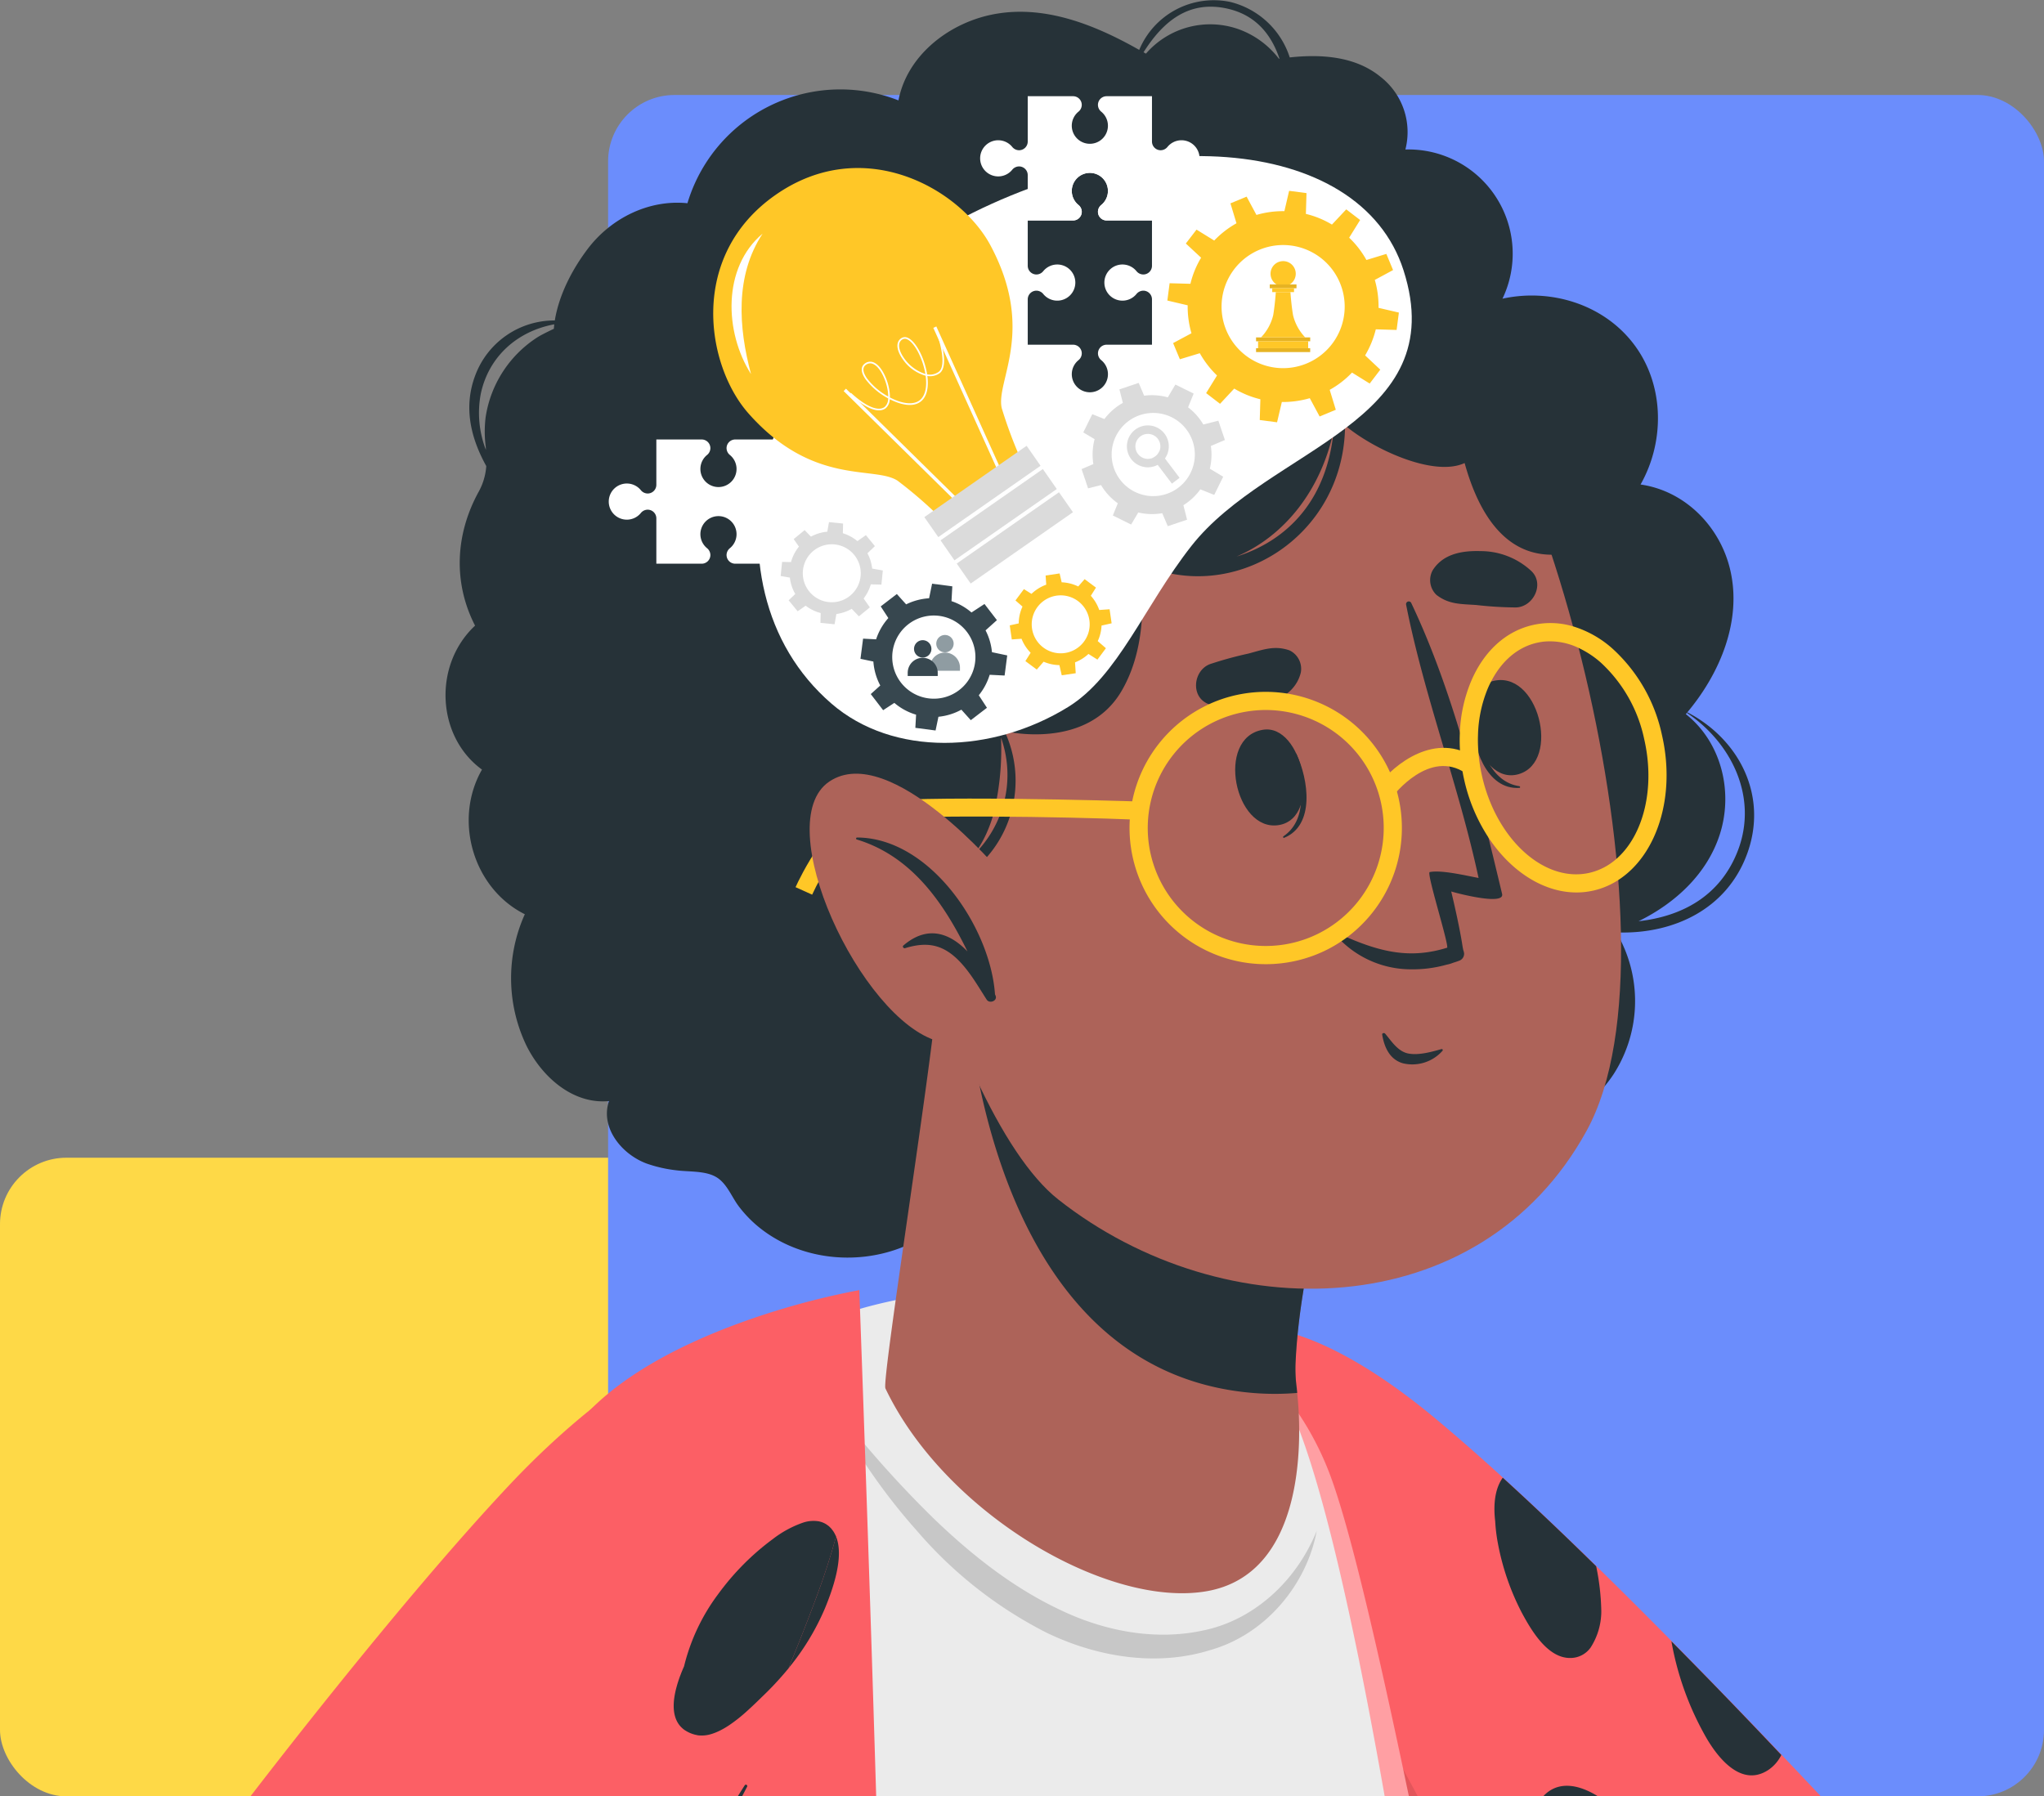 <svg xmlns="http://www.w3.org/2000/svg" width="400" height="351.591" viewBox="0 0 400 351.591">
  <rect x="0" y="0" width="400" height="351.591" fill="#808080" stroke="none"/>
  <g id="Grupo_984559" data-name="Grupo 984559" transform="translate(-180 -2459.409)">
    <rect id="Rectángulo_339227" data-name="Rectángulo 339227" width="281" height="125" rx="13" transform="translate(180 2686)" fill="#fed947"/>
    <rect id="Rectángulo_339593" data-name="Rectángulo 339593" width="281" height="333" rx="13" transform="translate(299 2478)" fill="#6b8dfc"/>
    <g id="Grupo_997162" data-name="Grupo 997162" transform="translate(229.823 2313.859)">
      <g id="Character" transform="translate(-0.823 145.551)">
        <g id="Grupo_997138" data-name="Grupo 997138">
          <g id="Grupo_997115" data-name="Grupo 997115" transform="translate(176.094 259.563)">
            <g id="Grupo_997113" data-name="Grupo 997113" transform="translate(13.725 15.024)">
              <path id="Trazado_219506" data-name="Trazado 219506" d="M306.842,524.86h-86.68q-2.439-7.235-4.605-14.161c-1.78-5.7-3.261-11.209-4.414-16.431-.272-1.235-.527-2.461-.763-3.67-.463-2.371-.863-4.678-1.181-6.912-1.617-11.218-1.381-20.537.917-26.859,2.044-5.65,5.741-8.9,11.245-8.965.218-.009.445-.009.663,0,.445.009.89.045,1.353.1,8.829,1.017,21.681,9.283,39.094,27.376q6.254,6.513,13.316,14.751,2.343,2.739,4.85,5.613C288.467,504.714,297.414,514.641,306.842,524.86Z" transform="translate(-208.158 -447.856)" fill="#ad6359"/>
            </g>
            <g id="Grupo_997114" data-name="Grupo 997114" transform="translate(0 0)">
              <path id="Trazado_219507" data-name="Trazado 219507" d="M324.286,523.343H209.557c-2.216-5.677-4.278-11.136-6.14-16.3q-2.085-5.79-3.724-11.154c-.445-1.453-.872-2.888-1.263-4.3h-.009q-1.2-4.21-2.107-8.138c-.391-1.653-.745-3.261-1.054-4.841-.3-1.481-.572-2.934-.808-4.351-.154-.945-.3-1.871-.427-2.789s-.245-1.817-.354-2.7c-.163-1.4-.3-2.752-.391-4.078-.054-.708-.1-1.408-.136-2.089,0-.118-.009-.236-.018-.354-.427-9.392.881-16.731,3.688-21.89a16.313,16.313,0,0,1,8.693-7.893,5.807,5.807,0,0,1,.663-.245c4.324-1.426,9.61-1.181,15.7.818h.009c7.839,2.57,17,8.029,27.168,16.513C269.878,466.946,297.745,495.113,324.286,523.343Z" transform="translate(-193.047 -431.315)" fill="#fc5f65"/>
              <path id="Trazado_219508" data-name="Trazado 219508" d="M301.838,495.981a58.311,58.311,0,0,0,6.849,18.92c2.38,4.087,6.921,9.683,12.117,6.267a7.5,7.5,0,0,0,2.543-2.934C316.189,510.659,308.941,503.148,301.838,495.981Zm-25.1,30.356h10.745C283.854,524.075,279.7,523.112,276.742,526.337Zm10.373-45.043c-6.313-6.195-12.48-12.062-18.275-17.331-1.526,2.125-1.88,5.214-1.481,8.538a32.686,32.686,0,0,0,.527,4.314,48.916,48.916,0,0,0,4.641,13.507c1.789,3.324,5.014,9,9.546,8.929a4.845,4.845,0,0,0,3.978-2.071,13.166,13.166,0,0,0,2.071-7.039A46.58,46.58,0,0,0,287.114,481.294Z" transform="translate(-199.846 -434.309)" fill="#263238"/>
              <path id="Trazado_219509" data-name="Trazado 219509" d="M245.409,523.939H209.576c-2.225-5.677-4.287-11.136-6.14-16.3q-2.085-5.79-3.733-11.154-.668-2.18-1.272-4.3-1.2-4.21-2.107-8.129l-.009-.009c-.391-1.653-.745-3.261-1.054-4.841-.3-1.481-.572-2.934-.808-4.351-.154-.945-.3-1.871-.427-2.789s-.245-1.817-.354-2.7c-1.481-12.571-.272-22.1,3.179-28.394a19.4,19.4,0,0,1,2.125-3.161l2.67,4.95,7.085,13.143,9.328,17.3,3.379,6.267.872,1.608,13.261,24.6,6.985,12.962Z" transform="translate(-193.047 -431.911)" opacity="0.1"/>
            </g>
          </g>
          <g id="Grupo_997116" data-name="Grupo 997116" transform="translate(167.344 250.224)">
            <path id="Trazado_219510" data-name="Trazado 219510" d="M242.79,522.4H184.677c0-9.637.009-18.966.018-27.767.009-1.717.009-3.415.009-5.1.009-3.17.018-6.267.027-9.274.054-21.818.154-39.012.2-47.523v-.009c.027-3.77.045-5.84.045-5.84l-.527-1.98-1.035-3.879a66.836,66.836,0,0,1,21.872,10.246q1.826,1.281,3.67,2.779a61.315,61.315,0,0,1,8.638,8.556c.272.327.536.645.8.981.463.59.917,1.19,1.362,1.808.509.681,1,1.381,1.471,2.107v.009a58.856,58.856,0,0,1,5.786,11.072c3.806,9.637,8.992,31.736,14.66,58.513Q242.218,519.721,242.79,522.4Z" transform="translate(-183.414 -421.033)" fill="#ff9fa3"/>
          </g>
          <g id="Grupo_997137" data-name="Grupo 997137">
            <g id="Grupo_997120" data-name="Grupo 997120" transform="translate(24.213 252.275)">
              <g id="Grupo_997119" data-name="Grupo 997119" transform="translate(11.908)">
                <g id="Grupo_997118" data-name="Grupo 997118">
                  <g id="Grupo_997117" data-name="Grupo 997117">
                    <path id="Trazado_219511" data-name="Trazado 219511" d="M224.8,522.608H38.944c22.372-37.014,43.635-68.423,54.962-79.831a45.871,45.871,0,0,1,4.832-4.242,59.545,59.545,0,0,1,11.209-6.8,78.437,78.437,0,0,1,12.171-4.542c2.289-.663,4.623-1.226,6.985-1.717a112.307,112.307,0,0,1,33.689-1.58h.009c2.87.3,5.677.708,8.4,1.226a74.233,74.233,0,0,1,20.174,6.612,44.138,44.138,0,0,1,4.333,2.534,29.906,29.906,0,0,1,7.757,7.212c.291.409.59.854.881,1.344.191.318.381.645.572.99q.463.845.926,1.8,1.1,2.289,2.225,5.232v.009c4.433,11.681,8.983,30.792,13.37,53.5C222.568,510.218,223.694,516.322,224.8,522.608Z" transform="translate(-38.944 -423.292)" fill="#ebebeb"/>
                  </g>
                </g>
                <path id="Trazado_219512" data-name="Trazado 219512" d="M123.387,446.559a211.176,211.176,0,0,0,20.6,23.507c7.4,7.175,15.539,13.626,24.608,17.965,8.954,4.4,19.189,6.359,28.86,4.144,9.634-2.121,17.852-9.644,21.789-19.406-1.9,10.309-9.792,20.153-20.688,23.295-10.7,3.383-22.43,1.364-32.2-3.366a82.734,82.734,0,0,1-25.272-19.844A116.348,116.348,0,0,1,123.387,446.559Z" transform="translate(-46.687 -425.425)" fill="#c7c7c7"/>
              </g>
              <path id="Trazado_219513" data-name="Trazado 219513" d="M124.086,522.631H25.834c18.866-36.514,35.115-66.806,41.437-74.645a.009.009,0,0,0,.009-.009,13.43,13.43,0,0,1,1.026-1.172c7.6-7.548,18.584-12.943,28.53-16.622a150.063,150.063,0,0,1,23.943-6.64s.045,1.281.136,3.67c.173,4.841.518,14.206.936,26.541q.068,1.88.136,3.842C122.6,475.308,123.359,498.324,124.086,522.631Z" transform="translate(-25.834 -423.315)" fill="#fc5f65"/>
              <path id="Trazado_219514" data-name="Trazado 219514" d="M122.147,476.324v-.009c-.064-.154-.136-.3-.209-.445-.091-.182-.191-.354-.291-.518,0-.009-.009-.009-.018-.018a5.822,5.822,0,0,0-.354-.472v-.009a2.548,2.548,0,0,0-.263-.282c-.136-.136-.272-.254-.409-.372h-.009a4.513,4.513,0,0,0-.427-.3,2.444,2.444,0,0,0-.3-.164,3.841,3.841,0,0,0-.936-.336c-.055-.018-.118-.027-.173-.045h-.009a6.392,6.392,0,0,0-2.988.236,20.771,20.771,0,0,0-6.013,3.261,49.054,49.054,0,0,0-6.358,5.6c-.672.7-1.326,1.426-1.962,2.171-.427.5-.836,1.008-1.244,1.526s-.8,1.035-1.19,1.571a39.043,39.043,0,0,0-6.585,14.006c-.245.563-.481,1.117-.69,1.68q-.15.368-.272.736c-.073.209-.145.418-.209.627-.091.263-.163.527-.236.781-.9,3.161-.936,6.022.618,7.848a3.98,3.98,0,0,0,.272.291,5.028,5.028,0,0,0,.618.518h.009a6.235,6.235,0,0,0,2.089.936,1.685,1.685,0,0,0,.309.055,1.732,1.732,0,0,0,.3.055,6.366,6.366,0,0,0,2.734-.327c.254-.082.518-.182.781-.291l.009-.009a8.511,8.511,0,0,0,.926-.436c.291-.145.581-.309.863-.481.254-.154.5-.309.754-.481a30.45,30.45,0,0,0,3.079-2.407c.136-.118.263-.236.391-.354.118-.1.227-.2.345-.318.245-.218.481-.436.718-.663.109-.1.218-.2.327-.309.391-.363.754-.727,1.1-1.054.291-.291.563-.554.808-.79.472-.454.945-.926,1.408-1.408.354-.363.7-.727,1.045-1.108.4-.427.79-.872,1.181-1.317s.772-.9,1.144-1.353v-.009a47.9,47.9,0,0,0,7.148-11.754C121.393,486.952,123.809,480.4,122.147,476.324Z" transform="translate(-31.752 -427.874)" fill="#263238"/>
            </g>
            <g id="Grupo_997124" data-name="Grupo 997124" transform="translate(0 259.456)">
              <g id="Grupo_997123" data-name="Grupo 997123">
                <g id="Grupo_997121" data-name="Grupo 997121" transform="translate(2.277 3.553)">
                  <path id="Trazado_219515" data-name="Trazado 219515" d="M110.8,469.892v.009c-2.425,10.436-8.084,22.953-17.094,36.523-1.017,1.535-2.053,3.1-3.1,4.705l-.009.009c-2.589,3.978-5.277,8.175-8.029,12.553H1.684c25.7-25.551,65.782-87.007,96.727-88.561C112.683,434.413,114.95,451.989,110.8,469.892Z" transform="translate(-1.684 -435.109)" fill="#ad6359"/>
                </g>
                <g id="Grupo_997122" data-name="Grupo 997122">
                  <path id="Trazado_219516" data-name="Trazado 219516" d="M116.673,453.756a74.094,74.094,0,0,1-2.888,18.7v.009q-.572,2.125-1.263,4.342c-.182.572-.363,1.154-.554,1.735-.291.881-.59,1.78-.908,2.7-.236.663-.472,1.335-.718,2.007-.209.581-.427,1.181-.654,1.771s-.445,1.2-.681,1.808c-.917,2.425-1.9,4.941-2.943,7.521-.254.645-.518,1.3-.79,1.953s-.536,1.317-.808,1.98v.009c-3.225,7.821-6.921,16.25-10.945,25.042H-.823c.163-.164,28.411-37.243,50.619-60.873,20.438-21.748,44.1-35.642,56.5-30,6.249,2.84,9.819,9.2,10.318,18.611v.009C116.664,451.939,116.692,452.829,116.673,453.756Z" transform="translate(0.823 -431.198)" fill="#fc5f65"/>
                  <path id="Trazado_219517" data-name="Trazado 219517" d="M121.938,475.87c-.091-.182-.191-.354-.291-.518,0-.009-.009-.009-.018-.018a5.822,5.822,0,0,0-.354-.472v-.009a2.548,2.548,0,0,0-.263-.282,3.154,3.154,0,0,0-.409-.372h-.009a4.513,4.513,0,0,0-.427-.3,2.444,2.444,0,0,0-.3-.164,3.841,3.841,0,0,0-.936-.336v-.009a1.468,1.468,0,0,0-.173-.036h-.009a6.392,6.392,0,0,0-2.988.236,20.771,20.771,0,0,0-6.013,3.261,49.054,49.054,0,0,0-6.358,5.6c-.672.7-1.326,1.426-1.962,2.171-.427.5-.836,1.008-1.244,1.526s-.8,1.035-1.19,1.571a39.043,39.043,0,0,0-6.585,14.006c-.245.563-.481,1.117-.69,1.68q-.15.368-.272.736c-.073.209-.145.418-.209.627-.091.263-.163.527-.236.781-.9,3.161-.936,6.022.618,7.848a3.98,3.98,0,0,0,.272.291,5.028,5.028,0,0,0,.618.518h.009a6.379,6.379,0,0,0,2.1.926c.1.018.2.045.3.064a1.732,1.732,0,0,0,.3.055,6.366,6.366,0,0,0,2.734-.327c.254-.082.518-.182.781-.291l.009-.009a8.511,8.511,0,0,0,.926-.436c.291-.145.581-.309.863-.481.254-.154.5-.309.754-.481a30.45,30.45,0,0,0,3.079-2.407c.136-.118.263-.236.391-.354.118-.1.227-.2.345-.318.245-.218.481-.436.718-.663.109-.1.218-.2.327-.309.391-.363.754-.727,1.1-1.054.291-.291.563-.554.808-.79.472-.454.945-.926,1.408-1.408.354-.363.7-.727,1.045-1.108.4-.427.79-.872,1.181-1.317s.772-.9,1.144-1.353v-.009c.272-.663.545-1.326.808-1.98s.536-1.308.79-1.953c1.045-2.58,2.026-5.1,2.943-7.521.236-.609.463-1.208.681-1.808s.445-1.19.654-1.771c.245-.672.481-1.344.718-2.007.318-.917.618-1.817.908-2.7.191-.581.372-1.163.554-1.735q.695-2.221,1.263-4.342v-.009C122.083,476.161,122.011,476.016,121.938,475.87Z" transform="translate(-7.539 -435.055)" fill="#263238"/>
                  <path id="Trazado_219518" data-name="Trazado 219518" d="M106.009,530.514c-.327.627-.654,1.263-.99,1.889h-.845c.445-.718.9-1.426,1.353-2.144A.272.272,0,0,1,106.009,530.514Z" transform="translate(-8.804 -440.268)" fill="#263238"/>
                </g>
              </g>
            </g>
            <g id="Grupo_997136" data-name="Grupo 997136" transform="translate(38.188)">
              <path id="Trazado_219519" data-name="Trazado 219519" d="M284.306,285c-.082-.036-.163.082-.091.127,8.711,5.868,13.924,16.549,9.882,26.977-3.461,8.911-11.027,12.825-19.411,13.752,7.2-3.533,13.416-9.265,15.9-16.985,2.725-8.475.218-18.13-6.649-23.552,6.64-7.757,11.063-18.257,8.674-28.3-2-8.456-8.838-15.4-17.53-16.64,4.978-8.792,4.587-20.219-1.771-28.04-5.949-7.348-15.968-10.355-25.251-8.329a20.4,20.4,0,0,0-19-29.2,13.708,13.708,0,0,0-4.9-14.251c-4.878-3.978-11.526-4.442-17.73-3.77a16.311,16.311,0,0,0-11.7-10.872,15.8,15.8,0,0,0-17.757,9.4c-8.711-4.941-18.884-9.074-29.157-6.84-8.456,1.844-16.313,8.111-17.957,16.722a31.23,31.23,0,0,0-41.3,20.128c-7.53-.763-14.987,2.907-19.583,9.029-4.632,6.177-5.968,11.39-6.367,13.915a16.522,16.522,0,0,0-15.559,10.718c-2.389,6.295-.863,12.335,2.144,17.785a12.151,12.151,0,0,1-1.562,5.159C43.086,250.3,42.731,259.7,47,268c-8.247,7.7-7.557,21.709,1.353,28.176-5.677,9.937-1.68,23.3,8.384,28.312a30.479,30.479,0,0,0,.282,25.642c3.007,6.122,9.065,11.6,16.186,10.927-1.744,5.168,2.434,10.391,7.366,12.226a26.7,26.7,0,0,0,5.84,1.326c2.353.309,5.468.073,7.575,1.208,2.207,1.154,3.152,3.86,4.551,5.75a23.792,23.792,0,0,0,3.452,3.706c7.775,6.7,19.283,8.184,28.8,4.314a26.277,26.277,0,0,0,6.585-3.806c4.869,6.485,13.416,7.757,21.3,6.458.936-.154,1.862-.345,2.77-.563a49.119,49.119,0,0,0,8.084-2.934,24.988,24.988,0,0,1,2.734-1.045,10.034,10.034,0,0,1,4.651-.372c1.653.272,3.215.908,4.869,1.19,5.613.945,10.437-1.744,14.887-4.9a24.02,24.02,0,0,0,13.488,8.62h.009c14.406,3.188,30.6-8,33.671-24.506a28.09,28.09,0,0,0,24.206-9.574l.009-.009a25.1,25.1,0,0,0,1.753-2.353,26.461,26.461,0,0,0,1.444-26.078V329.7c.009-.009.009-.009,0-.018.009-.009.009-.009,0-.018-.263-.545-.545-1.081-.854-1.608.273.009.554.018.836.009,10.446.136,20.664-4.569,24.652-15.26C300.119,301.455,294.5,290.337,284.306,285ZM62.424,209.9s-2.135,1-3.116,1.6a22.593,22.593,0,0,0-10.237,15.687,22.691,22.691,0,0,0,.009,5.713c.027.254.027.463.045.708a20.032,20.032,0,0,1-.99-11.063c1.571-7.239,7.139-12.171,14.36-13.516C62.442,209.552,62.424,209.9,62.424,209.9Zm132.014-62.61c5.468,1.3,8.438,5.141,9.982,9.746-.036,0-.073.009-.109.009a17.352,17.352,0,0,0-7.857-5.768,16.648,16.648,0,0,0-18.166,4.769c-.154-.091-.318-.173-.472-.263C181.567,149.858,186.617,145.435,194.438,147.288Zm16.086,243.191h-.009a27.459,27.459,0,0,1-12.934-7.512c.064-.045.136-.091.2-.136a28.78,28.78,0,0,0,13.289,5.087v.009a30.4,30.4,0,0,0,27.322-11.5C231.6,386.509,221.3,392.94,210.524,390.479Z" transform="translate(-41.22 -145.551)" fill="#263238"/>
              <g id="Grupo_997126" data-name="Grupo 997126" transform="translate(86.043 192.359)">
                <g id="Grupo_997125" data-name="Grupo 997125">
                  <path id="Trazado_219520" data-name="Trazado 219520" d="M198.952,476.388c-19.41,3.455-51.3-15.222-62.96-39.673-.789-1.68,9.606-66.358,10.337-79.388l80.613,24.432s-9.563,26.864-10.7,49.589a29.42,29.42,0,0,0,.263,5.379c.014.247.069.549.069.892C217.663,447.869,217.71,473.034,198.952,476.388Z" transform="translate(-135.949 -357.327)" fill="#ad6359"/>
                </g>
                <path id="Trazado_219521" data-name="Trazado 219521" d="M218.091,436.907c0,.229.063.514.066.857a51.872,51.872,0,0,1-8.411.025c-47.237-3.713-55.132-62.222-56.38-78.63l20.141,6.1,55.03,16.682s-9.577,26.869-10.671,49.594A27.811,27.811,0,0,0,218.091,436.907Z" transform="translate(-137.546 -357.495)" fill="#263238"/>
              </g>
              <g id="Grupo_997135" data-name="Grupo 997135" transform="translate(31.943 18.835)">
                <g id="Grupo_997127" data-name="Grupo 997127" transform="translate(49.827 30.939)">
                  <path id="Trazado_219522" data-name="Trazado 219522" d="M132.592,253.215c-7,30.184,14.464,114.528,36.8,132.133,32.377,25.519,82.47,24.741,103.418-13.512,20.305-37.079-9.611-146.5-34.284-162.2C202.179,186.515,142.93,208.627,132.592,253.215Z" transform="translate(-131.245 -200.35)" fill="#ad6359"/>
                </g>
                <g id="Grupo_997132" data-name="Grupo 997132" transform="translate(114.928 89.017)">
                  <g id="Grupo_997128" data-name="Grupo 997128" transform="translate(7.66 34.921)">
                    <path id="Trazado_219523" data-name="Trazado 219523" d="M224.256,307.952c-.1-.2-.379.382-.312.613,1.6,5.642,2.478,12.375-2.2,15.546-.144.1-.056.38.127.305C227.933,321.967,226.675,313.043,224.256,307.952Z" transform="translate(-212.297 -303.21)" fill="#263238"/>
                    <path id="Trazado_219524" data-name="Trazado 219524" d="M216.749,302.8c-9.322,1.586-5.464,20.112,3.173,18.644C228.421,320,224.563,301.474,216.749,302.8Z" transform="translate(-211.35 -302.736)" fill="#263238"/>
                  </g>
                  <g id="Grupo_997129" data-name="Grupo 997129" transform="translate(53.992 25.247)">
                    <path id="Trazado_219525" data-name="Trazado 219525" d="M262.362,300.134c0-.229.507.177.547.412,1.015,5.777,3.145,12.222,8.733,13.049.173.025.218.317.02.33C265.141,314.352,262.4,305.767,262.362,300.134Z" transform="translate(-262.359 -292.817)" fill="#263238"/>
                    <path id="Trazado_219526" data-name="Trazado 219526" d="M266.239,292.341c9.084-2.623,13.661,15.739,5.245,18.168C263.2,312.9,258.624,294.538,266.239,292.341Z" transform="translate(-262.359 -292.085)" fill="#263238"/>
                  </g>
                  <path id="Trazado_219527" data-name="Trazado 219527" d="M205.652,288.334a73.856,73.856,0,0,1,7.494-2.056c2.884-.757,5.1-1.657,8.043-.639a4,4,0,0,1,2.231,4.347c-.9,3.683-4.2,5.488-7.636,6.541a14.578,14.578,0,0,1-10.5-.4C201.793,294.712,202.372,289.568,205.652,288.334Z" transform="translate(-202.917 -266.206)" fill="#263238"/>
                  <path id="Trazado_219528" data-name="Trazado 219528" d="M270.147,275.329a72.969,72.969,0,0,1-7.755-.476c-2.975-.215-5.364-.08-7.817-1.994a4,4,0,0,1-.707-4.835c2.04-3.195,5.748-3.834,9.338-3.722a14.583,14.583,0,0,1,9.807,3.764C275.861,270.538,273.651,275.22,270.147,275.329Z" transform="translate(-207.542 -264.29)" fill="#263238"/>
                  <path id="Trazado_219529" data-name="Trazado 219529" d="M243.611,368.279c1.268,1.5,2.485,3.512,4.586,3.891,2.014.362,4.483-.329,6.412-.875a.205.205,0,0,1,.224.323,7.892,7.892,0,0,1-7.707,2.467c-2.6-.712-3.69-3.119-4.1-5.6C242.968,368.143,243.426,368.061,243.611,368.279Z" transform="translate(-206.594 -273.814)" fill="#263238"/>
                  <g id="Grupo_997131" data-name="Grupo 997131" transform="translate(27.519 9.857)">
                    <g id="Grupo_997130" data-name="Grupo 997130">
                      <path id="Trazado_219530" data-name="Trazado 219530" d="M233.395,340.859a19.547,19.547,0,0,0,14.363,6.292,24.585,24.585,0,0,0,6.98-.909,7.076,7.076,0,0,0,1.3-.385c.4-.124.768-.237,1.2-.41a1.43,1.43,0,0,0,.911-1.466l-.009-.042a2.672,2.672,0,0,0-.156-.569l-.006-.043-.1-.494c-.651-4.373-2.246-10.918-2.246-10.918,1.732.516,10.486,2.728,9.956.476-4.455-18.625-9.409-39.339-17.776-56.93a.532.532,0,0,0-1.007.326c3.573,18.07,10.3,35.391,14.18,53.484-2.763-.525-7.3-1.6-9.575-1.151-.586.289,3.305,12.595,3.441,14.582a.707.707,0,0,1,0,.214c-7.147,2.227-13.05.994-21.018-2.66C233.356,340.01,232.975,340.47,233.395,340.859Z" transform="translate(-233.214 -275.142)" fill="#263238"/>
                    </g>
                  </g>
                </g>
                <path id="Trazado_219531" data-name="Trazado 219531" d="M263.793,241.572c-3.615-7.2-7.366-8.338-7.366-8.338s-1.117-8.929-10.655-19.292c-9.982-10.845-19.329-11.227-19.329-11.227s-5.259-4.56-15.886-7.067a59.8,59.8,0,0,0-10.809-1.535c-4.106-.218-16.277,1.19-19.838,3.188-4.1,2.316-8.992.636-13.5,1.144a30.026,30.026,0,0,0-11.9,3.942,32.4,32.4,0,0,0-8.2,6.749,50.249,50.249,0,0,0-3.742,5.159c-1.98,2.97-4.078,4.187-7.121,5.523a25.925,25.925,0,0,0-13.961,16.041,33.289,33.289,0,0,0-1.3,13.6c.527,5.722-5.1,9.183-6.685,14.379a19.468,19.468,0,0,0-.727,3.406,21.647,21.647,0,0,0,7.8,19.411c-6.749,6.322-7.957,18.611-2.743,27.467a18.82,18.82,0,0,0,4.069,4.841c.163.136.327.272.49.4a19.88,19.88,0,0,0,3,1.944,30.547,30.547,0,0,0,10.119,3.007,17.5,17.5,0,0,0,3.769.1c.4.009.79.009,1.181-.009a16.631,16.631,0,0,0,2.434-.263,16.987,16.987,0,0,0,3.261-.954,19.9,19.9,0,0,0,7.7-5.6,22.409,22.409,0,0,0,3.479-5.486,22.786,22.786,0,0,0-.109-18.866v-.127s15.922,3.882,22.807-7.817c4.215-7.167,4.7-16.3,3.624-25.015,18.13,8.356,39.993-5.1,40.147-27.013,5.459,4.614,17.326,10.169,23.394,7.363,5.141,18.5,14.993,18.13,18.753,17.885a1.234,1.234,0,0,0,.263-.027C266.69,258.412,267.953,249.838,263.793,241.572ZM156.493,308.9a22.064,22.064,0,0,1-4.687,7.721,9.089,9.089,0,0,1-.645.681c.191-.254.372-.509.545-.772a22.232,22.232,0,0,0,2.225-4.133,26.249,26.249,0,0,0,1.181-3.5,53.831,53.831,0,0,0,1.362-14.506A21.692,21.692,0,0,1,156.493,308.9Zm46.05-49.962c9.265-3.951,16.495-12.825,19.02-24.633C220.246,247.864,212.58,255.775,202.543,258.936Z" transform="translate(-79.709 -168.836)" fill="#263238"/>
                <path id="Trazado_219532" data-name="Trazado 219532" d="M122.912,286.343c12.052,10.426,31.438,9.863,46.336.654,9.772-6.039,14.848-19.7,24.083-31.479,15.206-19.4,51.167-23.943,41.533-53.985-8.564-26.709-53.114-29.876-91.5-7.355C109.449,214.073,95.833,262.918,122.912,286.343Z" transform="translate(-79.335 -167.469)" fill="#fff"/>
                <g id="Grupo_997133" data-name="Grupo 997133" transform="translate(36.554 103.109)">
                  <path id="Trazado_219533" data-name="Trazado 219533" d="M240.912,314.125a21.534,21.534,0,0,0-.7-2.171v-.009c-.2-.527-.409-1.054-.645-1.562a26.667,26.667,0,0,0-33.653-14.07c-.609.227-1.2.472-1.78.745a26.7,26.7,0,0,0-15.023,18.993,27,27,0,0,0-.472,3.542,26.675,26.675,0,0,0,35.942,26.659,25.934,25.934,0,0,0,5.5-2.825c.363-.236.718-.49,1.072-.754A26.71,26.71,0,0,0,240.912,314.125Zm-17.585,28.784A23.092,23.092,0,1,1,236.879,313.2,23.116,23.116,0,0,1,223.327,342.909Z" transform="translate(-123.229 -281.164)" fill="#ffc727"/>
                  <path id="Trazado_219534" data-name="Trazado 219534" d="M299.308,301.748a31.768,31.768,0,0,0-9.646-16.9,20.621,20.621,0,0,0-7.775-4.4,15.517,15.517,0,0,0-7.866-.254c-5.277,1.208-9.565,5.114-12.062,10.991a28.853,28.853,0,0,0-2.2,9.982v.009a32.964,32.964,0,0,0,.018,3.542,35.3,35.3,0,0,0,.49,4.087c.1.6.227,1.208.363,1.808a34.1,34.1,0,0,0,4.705,11.145c4.741,7.185,11.844,11.454,18.866,10.691a16.291,16.291,0,0,0,1.726-.291,15.056,15.056,0,0,0,4.823-2.053C298.3,325.246,302.06,313.738,299.308,301.748ZM290.4,325.954a12.082,12.082,0,0,1-5.268,2.734c-8.783,2.016-18.184-6.467-21.027-18.875a33.538,33.538,0,0,1-.7-4.469v-.009c-.045-.454-.073-.917-.091-1.372v-.009c-.036-.763-.036-1.517-.009-2.271v-.009a25.431,25.431,0,0,1,1.926-9.092c.191-.454.4-.89.627-1.317,2.08-4.06,5.223-6.74,8.965-7.594a13.044,13.044,0,0,1,1.326-.227A12.894,12.894,0,0,1,283,284.681a18.24,18.24,0,0,1,4.314,2.843,28.281,28.281,0,0,1,8.52,15.023C298.036,312.157,295.657,321.367,290.4,325.954Z" transform="translate(-129.752 -279.805)" fill="#ffc727"/>
                  <path id="Trazado_219535" data-name="Trazado 219535" d="M244.936,316.264l-2.843-2.151c3.183-4.211,11.276-10.749,19.174-5.412l-1.995,2.951C252.2,306.861,245.231,315.882,244.936,316.264Z" transform="translate(-128.135 -282.27)" fill="#ffc727"/>
                  <path id="Trazado_219536" data-name="Trazado 219536" d="M119.88,336.435l-3.248-1.467c.688-1.514,6.917-14.842,14.8-16.55,7.366-1.575,49.993-.312,52.03-.224l-.151,3.559c-13.742-.577-45.436-1.085-51.122.15C126.981,323.028,121.541,332.774,119.88,336.435Z" transform="translate(-116.632 -283.273)" fill="#ffc727"/>
                </g>
                <g id="Grupo_997134" data-name="Grupo 997134" transform="translate(39.314 132.593)">
                  <path id="Trazado_219537" data-name="Trazado 219537" d="M157.164,331.677s-21.73-25.869-33.633-17.882,6.142,46.676,21.318,50.841,19.306-9.807,19.306-9.807Z" transform="translate(-119.671 -312.265)" fill="#ad6359"/>
                  <path id="Trazado_219538" data-name="Trazado 219538" d="M129.9,326.018a.2.2,0,0,0-.043.4c10.671,3.259,16.94,12.33,21.616,21.895-3.4-3.54-7.758-5.257-12.541-1.16-.252.217.044.614.328.526,4.14-1.277,7.248-.815,10.4,2.311,2.231,2.214,3.878,5.117,5.569,7.752.563.878,2.183.239,1.738-.792-.032-.074-.071-.153-.105-.229C155.957,343.563,144.119,326.09,129.9,326.018Z" transform="translate(-120.591 -313.526)" fill="#263238"/>
                </g>
                <path id="Trazado_219539" data-name="Trazado 219539" d="M190.97,192.114v8.874a1.7,1.7,0,0,1-1.7,1.7h0a1.738,1.738,0,0,1-1.34-.658,3.538,3.538,0,1,0,0,4.483,1.74,1.74,0,0,1,1.34-.657h0a1.7,1.7,0,0,1,1.7,1.7v8.875H182.1a1.7,1.7,0,0,0-1.7,1.7h0a1.738,1.738,0,0,0,.658,1.339,3.537,3.537,0,1,1-4.483,0,1.737,1.737,0,0,0,.657-1.339h0a1.7,1.7,0,0,0-1.7-1.7h-8.874v-8.875a1.7,1.7,0,0,1,1.7-1.7h0a1.737,1.737,0,0,1,1.339.657,3.537,3.537,0,1,0,0-4.483,1.735,1.735,0,0,1-1.339.658h0a1.7,1.7,0,0,1-1.7-1.7v-8.874h8.874a1.7,1.7,0,0,0,1.7-1.7h0a1.739,1.739,0,0,0-.658-1.34,3.537,3.537,0,1,1,4.483,0,1.739,1.739,0,0,0-.658,1.34h0a1.7,1.7,0,0,0,1.7,1.7Z" transform="translate(-84.665 -167.801)" fill="#263238"/>
                <path id="Trazado_219540" data-name="Trazado 219540" d="M190.03,190.6h-8.874a1.7,1.7,0,0,1-1.7-1.7h0a1.739,1.739,0,0,1,.658-1.339,3.537,3.537,0,1,0-4.483,0,1.739,1.739,0,0,1,.658,1.339h0a1.7,1.7,0,0,1-1.7,1.7h-8.874v-8.875a1.7,1.7,0,0,0-1.7-1.7h0a1.738,1.738,0,0,0-1.339.657,3.537,3.537,0,1,1,0-4.483,1.736,1.736,0,0,0,1.339.658h0a1.7,1.7,0,0,0,1.7-1.7v-8.875h8.874a1.7,1.7,0,0,1,1.7,1.7h0a1.739,1.739,0,0,1-.658,1.339,3.537,3.537,0,1,0,4.483,0,1.739,1.739,0,0,1-.658-1.339h0a1.7,1.7,0,0,1,1.7-1.7h8.874v8.875a1.7,1.7,0,0,0,1.7,1.7h0a1.736,1.736,0,0,0,1.339-.658,3.538,3.538,0,1,1,0,4.483,1.738,1.738,0,0,0-1.339-.657h0a1.7,1.7,0,0,0-1.7,1.7Z" transform="translate(-83.725 -166.287)" fill="#fff"/>
                <path id="Trazado_219541" data-name="Trazado 219541" d="M85.7,240.248h8.874a1.7,1.7,0,0,1,1.7,1.7h0a1.738,1.738,0,0,1-.658,1.339,3.537,3.537,0,1,0,4.483,0,1.738,1.738,0,0,1-.658-1.339h0a1.7,1.7,0,0,1,1.7-1.7h8.874v8.874a1.7,1.7,0,0,0,1.7,1.7h0a1.739,1.739,0,0,0,1.339-.658,3.537,3.537,0,1,1,0,4.482,1.739,1.739,0,0,0-1.339-.658h0a1.7,1.7,0,0,0-1.7,1.7v8.874h-8.874a1.7,1.7,0,0,1-1.7-1.7h0a1.741,1.741,0,0,1,.658-1.34,3.537,3.537,0,1,0-4.483,0,1.741,1.741,0,0,1,.658,1.34h0a1.7,1.7,0,0,1-1.7,1.7H85.7v-8.874a1.7,1.7,0,0,0-1.7-1.7h0a1.739,1.739,0,0,0-1.339.658,3.537,3.537,0,1,1,0-4.482,1.739,1.739,0,0,0,1.339.658h0a1.7,1.7,0,0,0,1.7-1.7Z" transform="translate(-76.388 -173.068)" fill="#fff"/>
              </g>
            </g>
          </g>
        </g>
      </g>
      <g id="Lightbulb" transform="translate(89.754 178.435)">
        <g id="Grupo_997141" data-name="Grupo 997141">
          <path id="Trazado_219542" data-name="Trazado 219542" d="M153.117,196.835c9.01,16.8,1.022,26.61,2.238,31.918a87.965,87.965,0,0,0,3.46,9.391l-16.229,11.312a85.04,85.04,0,0,0-7.613-6.5c-4.549-2.985-16.528,1.123-29.161-13.151C97.5,220.434,93.943,198.97,111.116,187S147.186,185.8,153.117,196.835Z" transform="translate(-98.897 -181.754)" fill="#ffc727"/>
          <g id="Grupo_997139" data-name="Grupo 997139" transform="translate(25.519 31.013)">
            <rect id="Rectángulo_339842" data-name="Rectángulo 339842" width="0.65" height="32.011" transform="translate(0 12.642) rotate(-45.444)" fill="#fff"/>
            <rect id="Rectángulo_339843" data-name="Rectángulo 339843" width="0.65" height="32.011" transform="translate(17.547 0.267) rotate(-24.29)" fill="#fff"/>
            <path id="Trazado_219543" data-name="Trazado 219543" d="M142.08,230.839c-1.719,1.2-4.277.263-5.65-.4-.1-.047-.2-.1-.292-.145a2.374,2.374,0,0,1-.837,1.8c-2.372,1.653-6.786-2.629-6.972-2.812l.227-.232c.044.043,4.407,4.277,6.56,2.778h0a2.16,2.16,0,0,0,.711-1.7,13.566,13.566,0,0,1-4.421-3.738c-.96-1.378-1-2.477-.112-3.1h0a1.7,1.7,0,0,1,1.779-.164c1.588.745,2.866,3.712,3.062,6.016a7.082,7.082,0,0,1,.025.8c2.105,1.105,4.357,1.59,5.734.63,1.035-.721,1.508-2.25,1.332-4.3q-.025-.287-.064-.579a8.017,8.017,0,0,1-4.519-3.284c-1.225-1.758-1.337-3.3-.291-4.031a1.313,1.313,0,0,1,1.372-.076c1.579.739,3.247,4,3.728,7.129a2.963,2.963,0,0,0,2.228-.47h0c1.848-1.287-.194-7.177-.215-7.236l.306-.108c.089.253,2.143,6.183.094,7.611a3.274,3.274,0,0,1-2.369.523c.021.165.038.331.053.494.131,1.539-.017,3.585-1.471,4.6Zm-3.542-12.2c-1.054.735-.5,2.331.372,3.579a8.1,8.1,0,0,0,4.2,3.139c-.489-2.96-2.076-6.087-3.525-6.766A.981.981,0,0,0,138.537,218.64Zm-7.058,4.919h0c-.966.674-.293,1.947.193,2.645a13.018,13.018,0,0,0,4.166,3.563q0-.282-.026-.594c-.185-2.169-1.412-5.063-2.877-5.751A1.379,1.379,0,0,0,131.48,223.56Z" transform="translate(-127.114 -216.055)" fill="#fff"/>
          </g>
          <g id="Grupo_997140" data-name="Grupo 997140" transform="translate(41.311 54.369)">
            <rect id="Rectángulo_339844" data-name="Rectángulo 339844" width="24.408" height="4.77" transform="matrix(0.82, -0.572, 0.572, 0.82, 0, 13.957)" fill="#dbdbdb"/>
            <rect id="Rectángulo_339845" data-name="Rectángulo 339845" width="24.408" height="4.77" transform="translate(3.169 18.504) rotate(-34.878)" fill="#dbdbdb"/>
            <rect id="Rectángulo_339846" data-name="Rectángulo 339846" width="24.408" height="4.77" transform="matrix(0.82, -0.572, 0.572, 0.82, 6.338, 23.05)" fill="#dbdbdb"/>
          </g>
          <path id="Trazado_219544" data-name="Trazado 219544" d="M106.654,223.386c-5.21-8.182-5.65-20.847,2.258-27.49-5.417,8.235-4.714,18.353-2.258,27.49Z" transform="translate(-99.258 -183.051)" fill="#fff"/>
        </g>
      </g>
      <g id="Gears" transform="translate(102.955 182.905)">
        <g id="Grupo_997161" data-name="Grupo 997161">
          <g id="Grupo_997144" data-name="Grupo 997144" transform="translate(58.882 37.584)">
            <path id="Trazado_219545" data-name="Trazado 219545" d="M203.355,244.851a11.643,11.643,0,0,0,.2-4.447l2.749-1.169-1.278-3.779-2.946.749a11.449,11.449,0,0,0-2.982-3.365l1.091-2.692-3.576-1.77-1.481,2.509a11.7,11.7,0,0,0-4.634-.327l-1.066-2.505-3.77,1.271.672,2.645a11.641,11.641,0,0,0-3.611,3.16l-2.372-.951-1.76,3.568,2.215,1.322a11.75,11.75,0,0,0-.242,4.876l-2.305.985,1.271,3.769,2.539-.645a11.467,11.467,0,0,0,3.278,3.561l-.972,2.393,3.576,1.77,1.4-2.358a11.69,11.69,0,0,0,4.694.139l1.079,2.541,3.779-1.27-.721-2.838a11.66,11.66,0,0,0,3.314-3.1l2.719,1.085,1.759-3.56Zm-12.226,5.285a8.14,8.14,0,1,1,9.209-6.908A8.14,8.14,0,0,1,191.13,250.136Z" transform="translate(-178.257 -228.054)" fill="#dbdbdb"/>
            <g id="Grupo_997143" data-name="Grupo 997143" transform="translate(8.867 8.325)">
              <g id="Grupo_997142" data-name="Grupo 997142">
                <path id="Trazado_219546" data-name="Trazado 219546" d="M198.836,247.986l-1.5,1.138-2.782-3.674-1.018-1.344a2.393,2.393,0,0,0,.583-.33,2.446,2.446,0,0,0,.772-1l1.081,1.425Z" transform="translate(-188.525 -237.729)" fill="#dbdbdb"/>
                <path id="Trazado_219547" data-name="Trazado 219547" d="M195.374,238.825a4.1,4.1,0,1,0,.09,4.867A4.1,4.1,0,0,0,195.374,238.825Zm-1.763,4.442a2.394,2.394,0,0,1-.583.33,2.445,2.445,0,1,1,.583-.33Z" transform="translate(-188.019 -237.22)" fill="#dbdbdb"/>
              </g>
            </g>
          </g>
          <g id="Grupo_997145" data-name="Grupo 997145" transform="translate(0 64.851)">
            <path id="Trazado_219548" data-name="Trazado 219548" d="M129.661,273.007a8.106,8.106,0,0,0,1.4-2.766l2.081.046.273-2.766-2.085-.37a7.993,7.993,0,0,0-.927-2.992l1.464-1.4-1.761-2.15-1.661,1.167a8.143,8.143,0,0,0-2.848-1.538l.042-1.9-2.758-.275-.332,1.871a8.132,8.132,0,0,0-3.2.97l-1.232-1.284-2.143,1.759,1.028,1.475a8.181,8.181,0,0,0-1.553,3.026l-1.746-.036-.275,2.758,1.8.319a7.977,7.977,0,0,0,1.059,3.2l-1.3,1.241,1.762,2.15,1.566-1.095a8.155,8.155,0,0,0,2.94,1.435l-.044,1.923,2.762.278.357-2.009a8.121,8.121,0,0,0,2.994-1.017l1.413,1.47,2.139-1.755Zm-9.277-.154a5.671,5.671,0,1,1,7.829-1.742A5.67,5.67,0,0,1,120.383,272.854Z" transform="translate(-113.431 -258.073)" fill="#dbdbdb"/>
          </g>
          <g id="Grupo_997146" data-name="Grupo 997146" transform="translate(44.826 74.875)">
            <path id="Trazado_219549" data-name="Trazado 219549" d="M175.555,286.52a8.125,8.125,0,0,0,2.626-1.65l1.76,1.111,1.658-2.231-1.6-1.39a7.975,7.975,0,0,0,.745-3.043l1.975-.443-.4-2.75-2.025.146a8.134,8.134,0,0,0-1.65-2.783l1.011-1.6-2.223-1.655-1.248,1.433a8.132,8.132,0,0,0-3.243-.815l-.4-1.736-2.742.407.122,1.793a8.173,8.173,0,0,0-2.888,1.8l-1.479-.93L163.9,274.4l1.376,1.2a8,8,0,0,0-.739,3.29l-1.756.393.4,2.75,1.906-.134a8.157,8.157,0,0,0,1.782,2.744l-1.027,1.626,2.226,1.66,1.34-1.539a8.141,8.141,0,0,0,3.09.669l.456,1.987,2.737-.4Zm-7.875-4.907a5.671,5.671,0,1,1,7.608,2.535A5.671,5.671,0,0,1,167.68,281.613Z" transform="translate(-162.782 -269.109)" fill="#ffc727"/>
          </g>
          <g id="Grupo_997151" data-name="Grupo 997151" transform="translate(15.611 76.892)">
            <g id="Grupo_997147" data-name="Grupo 997147">
              <path id="Trazado_219550" data-name="Trazado 219550" d="M156.351,284.732a11.633,11.633,0,0,0-1.253-4.272l2.222-2-2.432-3.162-2.544,1.663a11.445,11.445,0,0,0-3.911-2.218l.16-2.9-3.957-.517-.589,2.853a11.7,11.7,0,0,0-4.49,1.192l-1.821-2.024-3.155,2.423,1.492,2.284a11.666,11.666,0,0,0-2.393,4.16l-2.551-.132-.51,3.947,2.525.532a11.739,11.739,0,0,0,1.35,4.691l-1.862,1.679,2.423,3.155,2.193-1.432a11.478,11.478,0,0,0,4.255,2.307l-.144,2.579,3.957.517.561-2.685a11.691,11.691,0,0,0,4.487-1.388l1.843,2.054,3.164-2.425-1.6-2.452a11.648,11.648,0,0,0,2.131-4.007l2.924.147.511-3.938Zm-9.855,8.96a8.14,8.14,0,1,1,6.475-9.518A8.14,8.14,0,0,1,146.5,293.692Z" transform="translate(-130.618 -271.33)" fill="#37474f"/>
            </g>
            <g id="Grupo_997150" data-name="Grupo 997150" transform="translate(9.244 10.034)">
              <g id="Grupo_997148" data-name="Grupo 997148" transform="translate(4.352)" opacity="0.6">
                <path id="Trazado_219551" data-name="Trazado 219551" d="M150.35,284.076a1.7,1.7,0,1,1-1.7-1.7A1.7,1.7,0,0,1,150.35,284.076Z" transform="translate(-145.711 -282.377)" fill="#455a64"/>
                <path id="Trazado_219552" data-name="Trazado 219552" d="M151.462,289.106v.621h-5.876v-.621a2.938,2.938,0,0,1,5.876,0Z" transform="translate(-145.586 -282.725)" fill="#455a64"/>
              </g>
              <g id="Grupo_997149" data-name="Grupo 997149" transform="translate(0 1.024)">
                <path id="Trazado_219553" data-name="Trazado 219553" d="M145.559,285.2a1.7,1.7,0,1,1-1.7-1.7A1.7,1.7,0,0,1,145.559,285.2Z" transform="translate(-140.92 -283.504)" fill="#37474f"/>
                <path id="Trazado_219554" data-name="Trazado 219554" d="M146.671,290.233v.621h-5.876v-.621a2.938,2.938,0,0,1,5.876,0Z" transform="translate(-140.795 -283.852)" fill="#37474f"/>
              </g>
            </g>
          </g>
          <g id="Grupo_997160" data-name="Grupo 997160" transform="translate(75.669)">
            <g id="Grupo_997155" data-name="Grupo 997155">
              <g id="Grupo_997154" data-name="Grupo 997154">
                <g id="Grupo_997153" data-name="Grupo 997153">
                  <g id="Grupo_997152" data-name="Grupo 997152">
                    <path id="Trazado_219555" data-name="Trazado 219555" d="M241.6,213.9l.444-3.4-3.979-.925a18.794,18.794,0,0,0-.73-5.469l3.571-1.925-1.314-3.165-3.9,1.194a18.224,18.224,0,0,0-3.377-4.368l2.146-3.461-2.72-2.082-2.795,2.979a17.935,17.935,0,0,0-5.1-2.091l.12-4.072-3.4-.444-.926,3.979a18.5,18.5,0,0,0-5.469.74l-1.925-3.581-3.165,1.314,1.184,3.9a18.6,18.6,0,0,0-4.359,3.378l-3.461-2.138-2.091,2.72,2.988,2.777a17.955,17.955,0,0,0-2.091,5.107l-4.072-.111-.444,3.387,3.979.935a18.575,18.575,0,0,0,.74,5.469l-3.591,1.925,1.323,3.165,3.9-1.184a18.843,18.843,0,0,0,3.369,4.358l-2.128,3.452,2.72,2.091,2.776-2.979a18.2,18.2,0,0,0,5.117,2.091l-.121,4.063,3.387.444.935-3.97a18.854,18.854,0,0,0,5.469-.749l1.925,3.581,3.165-1.314-1.194-3.9a18.2,18.2,0,0,0,4.367-3.378l3.461,2.147,2.073-2.72-2.97-2.786a18.848,18.848,0,0,0,2.092-5.107Zm-22.208,7.477a12.048,12.048,0,1,1,12.048-12.048A12.049,12.049,0,0,1,219.391,221.377Z" transform="translate(-196.738 -186.676)" fill="#ffc727"/>
                  </g>
                </g>
              </g>
            </g>
            <g id="Grupo_997159" data-name="Grupo 997159" transform="translate(17.359 13.754)">
              <path id="Trazado_219556" data-name="Trazado 219556" d="M223.9,204.284a2.467,2.467,0,1,1-2.466-2.466A2.466,2.466,0,0,1,223.9,204.284Z" transform="translate(-216.134 -201.818)" fill="#ffc727"/>
              <g id="Grupo_997156" data-name="Grupo 997156" transform="translate(2.681 4.556)">
                <rect id="Rectángulo_339847" data-name="Rectángulo 339847" width="5.227" height="0.754" fill="#ffc727"/>
                <rect id="Rectángulo_339848" data-name="Rectángulo 339848" width="5.227" height="0.754" opacity="0.1"/>
              </g>
              <g id="Grupo_997157" data-name="Grupo 997157" transform="translate(0 14.932)">
                <rect id="Rectángulo_339849" data-name="Rectángulo 339849" width="10.589" height="0.754" fill="#ffc727"/>
                <rect id="Rectángulo_339850" data-name="Rectángulo 339850" width="10.589" height="0.754" opacity="0.1"/>
              </g>
              <g id="Grupo_997158" data-name="Grupo 997158" transform="translate(0 17.045)">
                <rect id="Rectángulo_339851" data-name="Rectángulo 339851" width="10.589" height="0.754" fill="#ffc727"/>
                <rect id="Rectángulo_339852" data-name="Rectángulo 339852" width="10.589" height="0.754" opacity="0.1"/>
              </g>
              <rect id="Rectángulo_339853" data-name="Rectángulo 339853" width="9.8" height="1.36" transform="translate(0.394 15.685)" fill="#ffc727"/>
              <rect id="Rectángulo_339854" data-name="Rectángulo 339854" width="4.265" height="0.754" transform="translate(3.162 5.309)" fill="#ffc727"/>
              <path id="Trazado_219557" data-name="Trazado 219557" d="M225.571,217.362h-8.663a9.462,9.462,0,0,0,2.39-4.342c.343-1.995.512-4.527.512-4.527h2.859s.169,2.532.516,4.527A9.436,9.436,0,0,0,225.571,217.362Z" transform="translate(-215.946 -202.43)" fill="#ffc727"/>
            </g>
          </g>
        </g>
      </g>
    </g>
  </g>
</svg>
